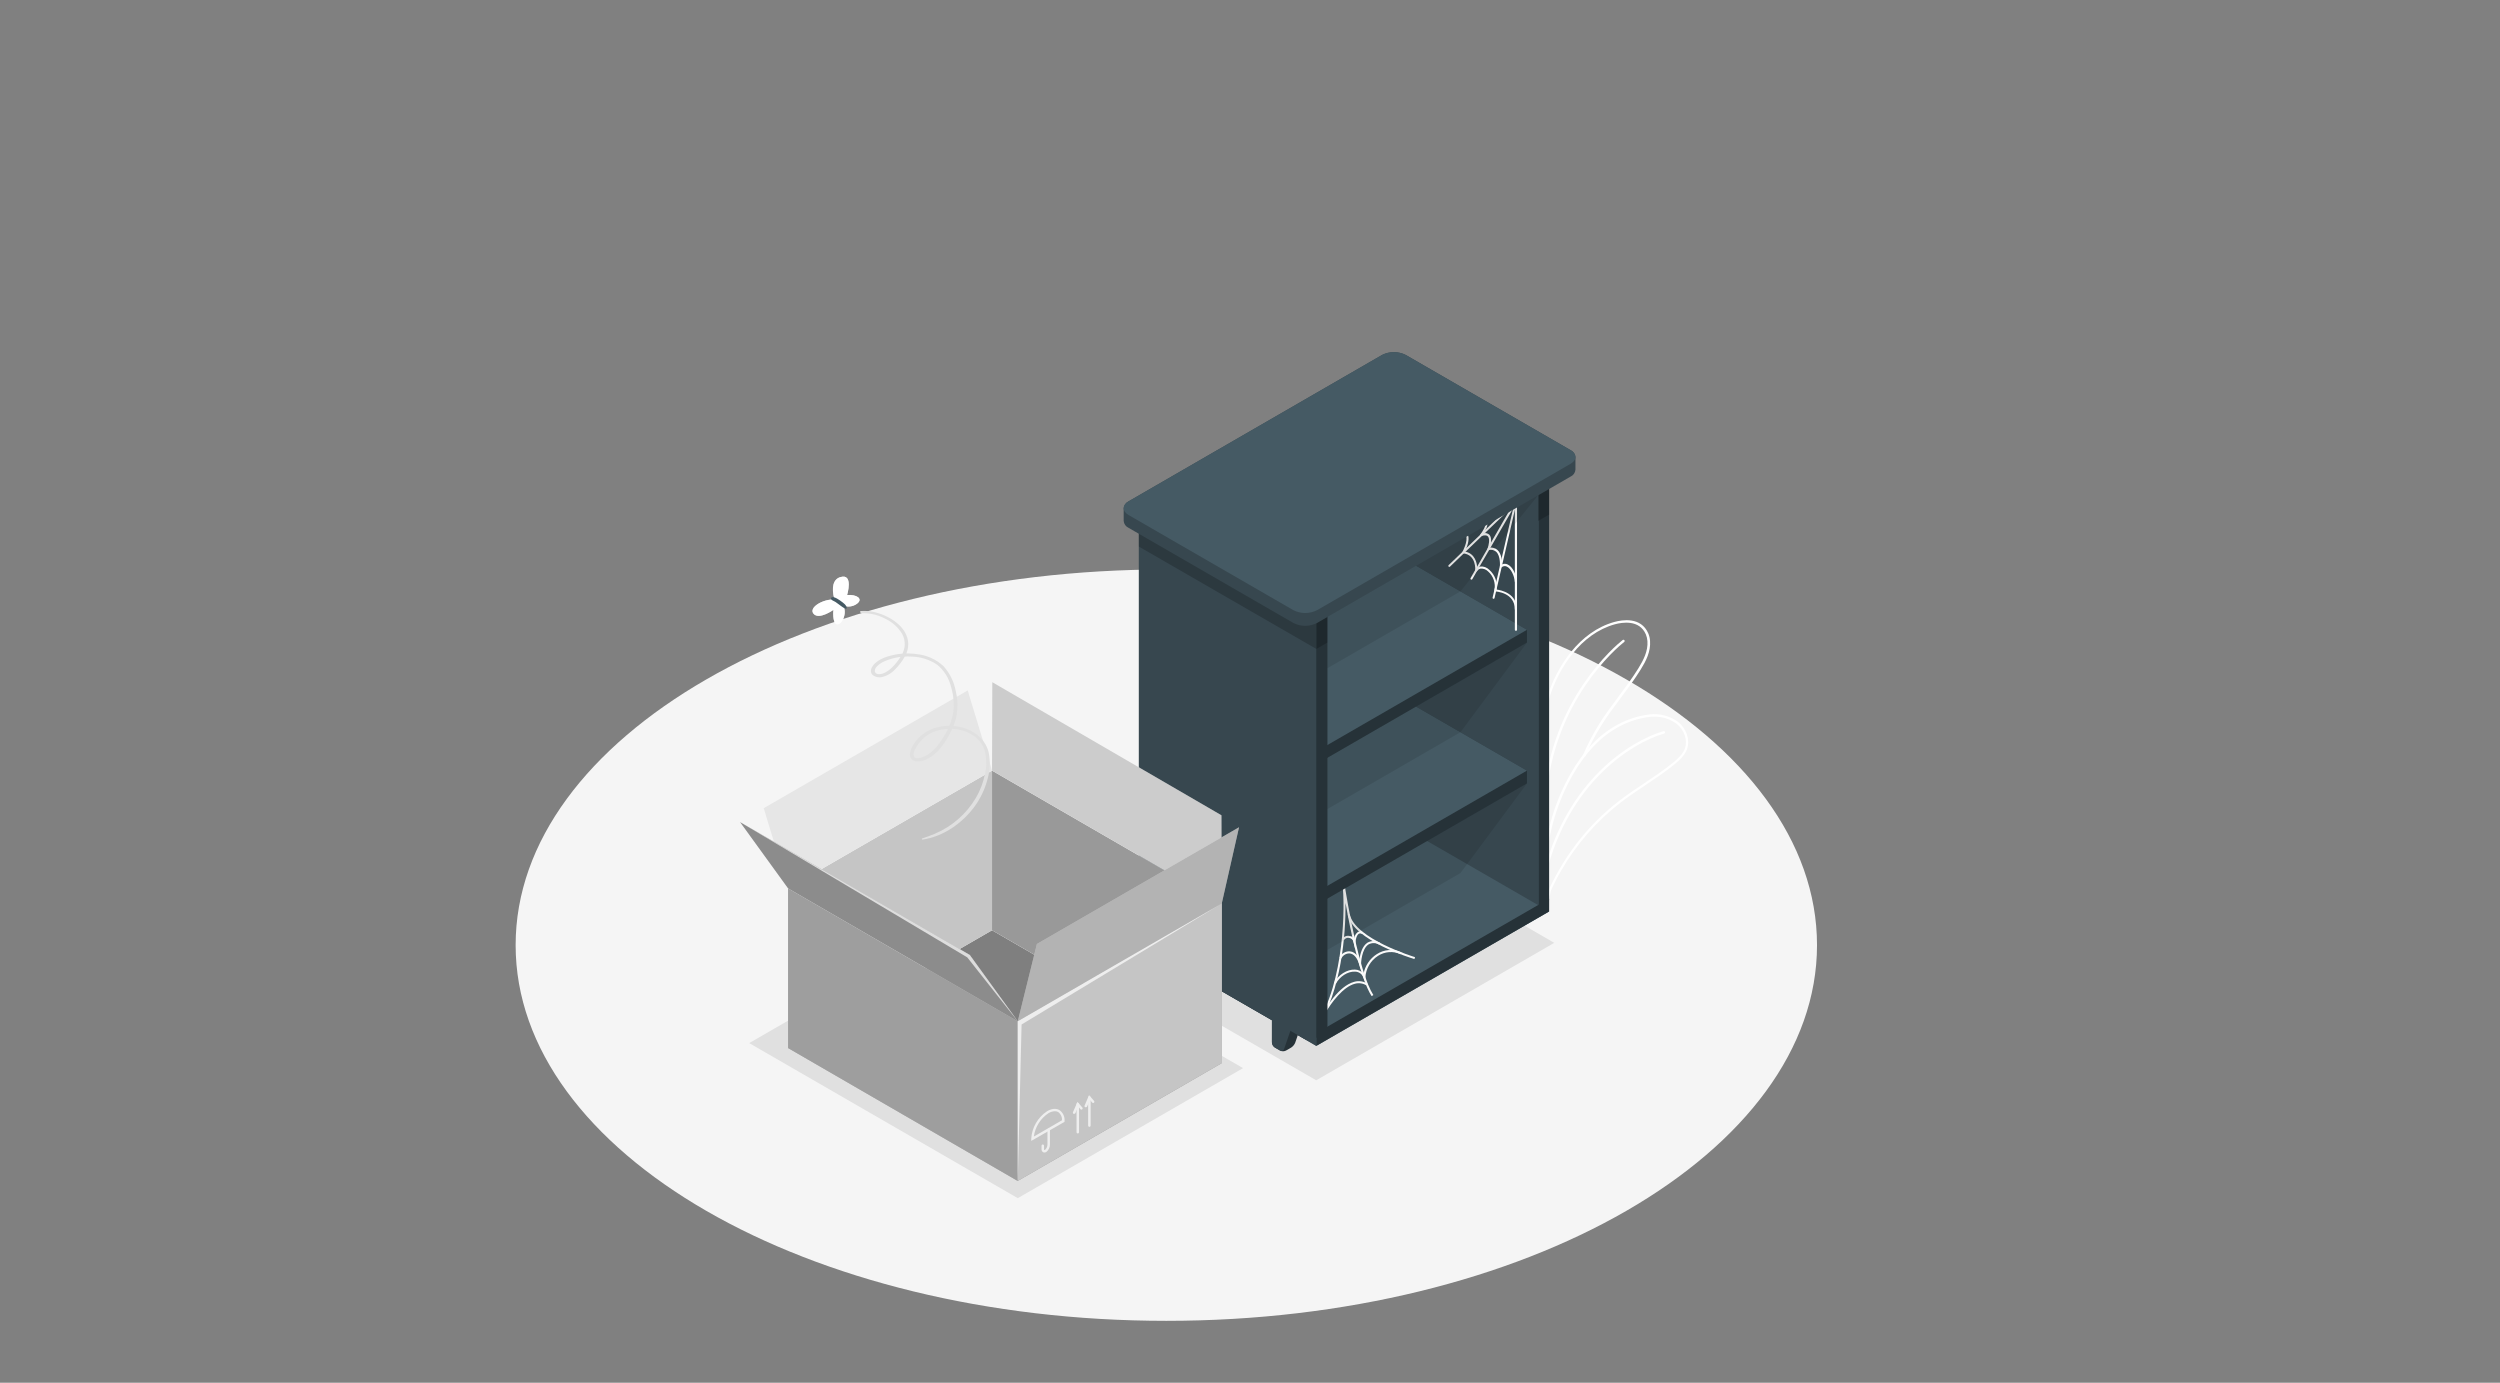 <svg width="226" height="125" viewBox="0 0 226 125" fill="none" xmlns="http://www.w3.org/2000/svg">
<rect x="0" y="0" width="226" height="125" fill="#808080" stroke="none"/>
<path d="M105.436 119.404C137.923 119.404 164.258 104.198 164.258 85.441C164.258 66.684 137.923 51.478 105.436 51.478C72.949 51.478 46.613 66.684 46.613 85.441C46.613 104.198 72.949 119.404 105.436 119.404Z" fill="#F5F5F5"/>
<path d="M118.985 97.658L100.16 86.786L121.678 74.363L140.505 85.233L118.985 97.658Z" fill="#E0E0E0"/>
<path d="M67.727 94.296L92.007 108.314L112.372 96.558L88.092 82.541L67.727 94.296Z" fill="#E0E0E0"/>
<path d="M139.64 77.5C139.603 76.868 139.518 76.11 139.415 75.23C139.033 71.89 138.51 67.315 139.895 62.932C140.738 60.265 142.768 57.102 145.938 56.225C146.643 56.03 148.348 55.742 149.003 57.255C149.095 57.474 149.15 57.706 149.165 57.943C149.233 58.903 148.8 59.75 148.32 60.523C147.768 61.42 147.128 62.273 146.508 63.102C145.923 63.888 145.315 64.698 144.785 65.537C144.213 66.45 143.711 67.406 143.285 68.395L143.083 68.308C143.508 67.308 144.009 66.343 144.583 65.42C145.115 64.573 145.725 63.758 146.315 62.97C146.93 62.145 147.565 61.295 148.115 60.407C148.575 59.657 148.99 58.855 148.928 57.958C148.914 57.746 148.865 57.538 148.783 57.343C148.198 55.99 146.628 56.26 145.98 56.438C142.895 57.292 140.913 60.388 140.088 62.998C138.718 67.338 139.238 71.885 139.618 75.205C139.718 76.088 139.805 76.85 139.843 77.487L139.64 77.5Z" fill="white"/>
<path d="M139.866 81.136C139.849 81.138 139.832 81.138 139.816 81.136C139.768 81.126 139.723 81.106 139.684 81.076C139.645 81.046 139.614 81.007 139.593 80.963C139.55 80.84 139.55 80.705 139.593 80.581C139.629 80.341 139.629 80.098 139.593 79.858C139.593 79.723 139.571 79.581 139.571 79.453V77.901C139.77 75.112 140.588 72.402 141.963 69.968C143.183 67.846 144.533 66.433 146.213 65.518C147.119 65.021 148.112 64.702 149.138 64.581C150.044 64.481 150.955 64.721 151.693 65.256C152.456 65.858 152.798 66.891 152.511 67.708C152.308 68.281 151.846 68.708 151.373 69.096C150.531 69.783 149.611 70.398 148.723 70.993C147.986 71.493 147.223 71.993 146.511 72.543C144.331 74.226 142.502 76.32 141.128 78.706C140.903 79.093 140.691 79.493 140.496 79.893L140.416 80.051C140.338 80.194 140.269 80.341 140.211 80.493C140.198 80.526 140.186 80.593 140.168 80.671C140.156 80.813 140.11 80.951 140.036 81.073C139.989 81.115 139.928 81.137 139.866 81.136ZM149.498 64.788C149.386 64.788 149.273 64.788 149.158 64.803C148.162 64.919 147.199 65.229 146.321 65.713C144.681 66.606 143.358 67.993 142.158 70.078C140.801 72.482 139.994 75.157 139.796 77.911V79.448C139.796 79.568 139.796 79.698 139.818 79.836C139.858 80.098 139.858 80.364 139.818 80.626C139.791 80.707 139.791 80.795 139.818 80.876C139.825 80.888 139.834 80.9 139.845 80.908C139.856 80.917 139.869 80.923 139.883 80.926C139.928 80.833 139.958 80.735 139.973 80.633C139.985 80.564 140.002 80.495 140.023 80.428C140.084 80.268 140.156 80.112 140.238 79.961L140.316 79.806C140.516 79.401 140.731 78.998 140.956 78.606C141.423 77.797 141.942 77.019 142.508 76.276C143.628 74.812 144.935 73.502 146.396 72.378C147.116 71.828 147.881 71.316 148.621 70.821C149.506 70.228 150.418 69.616 151.256 68.936C151.701 68.573 152.138 68.166 152.323 67.646C152.573 66.913 152.266 65.986 151.573 65.438C150.975 64.993 150.244 64.763 149.498 64.788Z" fill="white"/>
<path d="M139.678 79H139.65C139.636 78.996 139.623 78.99 139.611 78.982C139.599 78.974 139.589 78.963 139.582 78.951C139.574 78.938 139.57 78.924 139.567 78.91C139.565 78.896 139.566 78.881 139.57 78.867C141.633 70.642 147.335 66.972 150.38 66.1C150.408 66.092 150.438 66.096 150.463 66.109C150.488 66.124 150.507 66.147 150.515 66.175C150.523 66.203 150.519 66.233 150.505 66.259C150.491 66.284 150.468 66.303 150.44 66.312C147.44 67.17 141.823 70.792 139.785 78.92C139.778 78.943 139.764 78.963 139.744 78.978C139.725 78.992 139.702 79 139.678 79Z" fill="white"/>
<path d="M139.665 72.25C139.636 72.247 139.609 72.233 139.589 72.211C139.57 72.188 139.561 72.159 139.563 72.13C140.22 63.247 146.03 58.38 146.69 57.857C146.701 57.848 146.714 57.841 146.728 57.837C146.742 57.832 146.757 57.831 146.772 57.833C146.786 57.834 146.8 57.839 146.813 57.846C146.825 57.853 146.836 57.863 146.845 57.875C146.854 57.886 146.861 57.899 146.865 57.913C146.869 57.927 146.87 57.941 146.869 57.956C146.867 57.97 146.863 57.984 146.856 57.997C146.849 58.01 146.839 58.021 146.828 58.03C146.175 58.547 140.433 63.357 139.785 72.147C139.782 72.176 139.768 72.203 139.746 72.222C139.723 72.241 139.695 72.251 139.665 72.25Z" fill="white"/>
<path d="M138.978 41.273L125.075 33.25C124.968 33.173 124.842 33.126 124.71 33.113C124.578 33.1 124.446 33.123 124.325 33.178L123.325 33.755C123.215 33.832 123.128 33.936 123.072 34.058C123.016 34.18 122.994 34.314 123.008 34.448V72.5C123.028 72.871 123.136 73.232 123.322 73.553C123.508 73.874 123.767 74.147 124.078 74.35L137.978 82.363C138.085 82.44 138.211 82.488 138.343 82.501C138.474 82.514 138.607 82.492 138.728 82.438L139.728 81.858C139.837 81.781 139.923 81.676 139.978 81.555C140.033 81.434 140.054 81.3 140.04 81.168V43.123C140.021 42.752 139.915 42.392 139.73 42.071C139.546 41.749 139.288 41.476 138.978 41.273Z" fill="#263238"/>
<path d="M126.002 73.152L125.002 73.73V76.895C125.007 76.987 125.034 77.078 125.08 77.158C125.127 77.239 125.192 77.307 125.269 77.357L125.737 77.627C125.82 77.669 125.912 77.691 126.004 77.691C126.097 77.691 126.189 77.669 126.272 77.627L126.739 77.357C126.906 77.25 127.034 77.094 127.107 76.91L128.009 74.31L126.002 73.152Z" fill="#263238"/>
<path d="M125.002 76.894C125.007 76.986 125.034 77.076 125.08 77.157C125.127 77.237 125.192 77.305 125.269 77.356L125.737 77.626C125.769 77.646 125.806 77.657 125.843 77.661C125.881 77.665 125.919 77.659 125.954 77.646C125.989 77.633 126.021 77.612 126.047 77.585C126.073 77.557 126.093 77.525 126.104 77.489L127.002 74.886L125.002 73.728V76.894Z" fill="#37474F"/>
<path d="M136.033 78.924L135.033 79.504V82.666C135.038 82.759 135.064 82.85 135.11 82.93C135.156 83.011 135.221 83.08 135.298 83.131L135.768 83.401C135.851 83.443 135.942 83.465 136.034 83.465C136.127 83.465 136.218 83.443 136.301 83.401L136.771 83.131C136.937 83.024 137.065 82.868 137.138 82.684L138.038 80.081L136.033 78.924Z" fill="#263238"/>
<path d="M135.033 82.666C135.038 82.759 135.064 82.85 135.11 82.93C135.156 83.011 135.221 83.08 135.298 83.131L135.768 83.401C135.801 83.421 135.837 83.433 135.874 83.436C135.912 83.44 135.95 83.435 135.985 83.422C136.021 83.409 136.053 83.387 136.079 83.36C136.105 83.333 136.124 83.3 136.136 83.264L137.038 80.661L135.038 79.504L135.033 82.666Z" fill="#37474F"/>
<path d="M124.143 33.858L138.043 41.858C138.354 42.061 138.613 42.335 138.799 42.657C138.985 42.978 139.092 43.339 139.113 43.711V81.763C139.139 81.897 139.123 82.035 139.067 82.159C139.01 82.283 138.917 82.387 138.799 82.455C138.681 82.523 138.544 82.552 138.409 82.539C138.273 82.526 138.145 82.47 138.043 82.38L124.143 74.365C123.832 74.163 123.573 73.89 123.388 73.568C123.202 73.247 123.095 72.886 123.075 72.516V34.473C123.048 34.34 123.064 34.201 123.12 34.077C123.177 33.953 123.27 33.85 123.388 33.782C123.506 33.714 123.642 33.685 123.778 33.699C123.913 33.712 124.041 33.768 124.143 33.858Z" fill="#37474F"/>
<path d="M103.957 85.869L118.992 94.549L140.042 82.397L139.04 81.817L124.005 73.137L103.957 84.712V85.869Z" fill="#455A64"/>
<path d="M118.992 94.548V93.391L140.042 81.238V82.396L118.992 94.548Z" fill="#263238"/>
<path d="M119.086 92.864L118.934 92.762C121.601 88.724 121.584 81.749 121.366 79.999C121.349 79.882 121.336 79.809 121.334 79.782L121.516 79.752C121.516 79.807 121.536 79.872 121.546 79.949C121.741 81.187 122.844 87.909 124.149 89.949L123.994 90.049C122.961 88.447 122.079 84.122 121.636 81.627C121.664 84.46 121.251 89.607 119.086 92.864Z" fill="#FAFAFA"/>
<path d="M127.866 86.701C127.639 86.633 122.324 85.023 121.834 82.678L122.016 82.641C122.481 84.878 127.864 86.508 127.919 86.526L127.866 86.701Z" fill="#FAFAFA"/>
<path d="M122.501 85.748L122.366 85.175C122.348 85.07 122.294 84.975 122.214 84.904C122.134 84.833 122.033 84.791 121.926 84.785C121.838 84.773 121.748 84.787 121.669 84.827C121.589 84.867 121.524 84.93 121.481 85.008L121.309 84.935C121.366 84.821 121.458 84.727 121.572 84.667C121.685 84.607 121.814 84.584 121.941 84.6C122.033 84.606 122.123 84.632 122.204 84.675C122.286 84.718 122.357 84.778 122.414 84.85C122.444 84.613 122.565 84.397 122.751 84.248C122.822 84.211 122.901 84.193 122.981 84.196C123.06 84.198 123.138 84.221 123.206 84.263L123.124 84.428C123.082 84.401 123.034 84.385 122.985 84.382C122.935 84.379 122.886 84.389 122.841 84.41C122.629 84.53 122.546 84.993 122.534 85.16L122.501 85.748Z" fill="#FAFAFA"/>
<path d="M123.026 87.657L122.861 87.137C122.673 86.549 122.361 86.212 121.991 86.189C121.836 86.186 121.684 86.228 121.553 86.311C121.422 86.393 121.318 86.511 121.253 86.652L121.086 86.572C121.165 86.396 121.294 86.248 121.458 86.146C121.621 86.044 121.811 85.993 122.003 85.999C122.226 86.012 122.608 86.132 122.893 86.712C122.956 86.254 123.143 85.519 123.626 85.212C123.799 85.117 123.994 85.068 124.191 85.07C124.389 85.073 124.582 85.126 124.753 85.224L124.676 85.392C124.533 85.307 124.37 85.261 124.204 85.257C124.038 85.253 123.873 85.291 123.726 85.369C123.083 85.769 123.041 87.092 123.041 87.107L123.026 87.657Z" fill="#FAFAFA"/>
<path d="M120.767 88.926L120.602 88.841C120.972 88.129 121.784 87.616 122.489 87.651C122.639 87.653 122.786 87.688 122.92 87.754C123.054 87.82 123.172 87.916 123.264 88.034C123.332 87.674 123.472 87.332 123.676 87.027C123.879 86.723 124.142 86.463 124.449 86.263C124.778 86.045 125.158 85.915 125.552 85.885C125.946 85.856 126.341 85.928 126.699 86.096L126.627 86.263C126.297 86.111 125.934 86.045 125.571 86.072C125.209 86.099 124.86 86.219 124.557 86.418C124.232 86.629 123.962 86.912 123.766 87.245C123.571 87.578 123.456 87.953 123.432 88.338V88.811L123.257 88.371C123.199 88.215 123.094 88.08 122.958 87.984C122.821 87.888 122.658 87.837 122.492 87.836C121.844 87.803 121.107 88.273 120.767 88.926Z" fill="#FAFAFA"/>
<path d="M119.752 91.687L119.59 91.597C119.815 91.187 121.012 89.127 122.43 88.754C122.63 88.697 122.84 88.683 123.046 88.712C123.252 88.742 123.449 88.815 123.625 88.927L123.53 89.084C123.375 88.986 123.201 88.922 123.02 88.896C122.838 88.87 122.654 88.882 122.477 88.932C121.437 89.207 120.362 90.587 119.752 91.687Z" fill="#FAFAFA"/>
<path d="M138.037 69.664V70.822L118.992 81.817L103.957 73.137V71.979L123.002 60.984L138.037 69.664Z" fill="#263238"/>
<path d="M138.037 69.664L118.992 80.659L103.957 71.979L123.002 60.984L138.037 69.664Z" fill="#455A64"/>
<path d="M138.037 56.934V58.09L118.992 69.087L103.957 60.404V59.249L123.002 48.252L138.037 56.934Z" fill="#263238"/>
<path d="M138.037 56.934L118.992 67.93L103.957 59.249L123.002 48.252L138.037 56.934Z" fill="#455A64"/>
<path d="M118.926 52.831L105.026 44.818C104.919 44.74 104.793 44.693 104.661 44.679C104.53 44.666 104.397 44.688 104.276 44.743C104.096 44.846 103.456 45.218 103.276 45.321C103.167 45.397 103.08 45.502 103.024 45.624C102.969 45.746 102.947 45.88 102.961 46.013V84.056C102.982 84.426 103.089 84.787 103.275 85.109C103.461 85.43 103.72 85.703 104.031 85.906L117.931 93.921C118.038 93.998 118.164 94.046 118.296 94.059C118.428 94.072 118.561 94.05 118.681 93.996C118.861 93.891 119.506 93.521 119.681 93.413C119.791 93.337 119.879 93.233 119.935 93.112C119.991 92.99 120.014 92.856 120.001 92.723V54.683C119.981 54.311 119.872 53.95 119.686 53.628C119.499 53.306 119.239 53.033 118.926 52.831Z" fill="#263238"/>
<path opacity="0.2" d="M118.991 58.67L119.996 58.09V54.615L118.988 55.195L118.991 58.67Z" fill="black"/>
<path opacity="0.2" d="M139.04 47.096L140.045 46.518V43.043L139.037 43.623L139.04 47.096Z" fill="black"/>
<path d="M105.959 84.711L104.959 85.288V88.453C104.964 88.546 104.991 88.636 105.037 88.717C105.084 88.797 105.149 88.865 105.226 88.916L105.694 89.186C105.777 89.228 105.869 89.25 105.961 89.25C106.054 89.25 106.146 89.228 106.229 89.186L106.696 88.916C106.862 88.809 106.99 88.654 107.064 88.471L107.966 85.868L105.959 84.711Z" fill="#263238"/>
<path d="M104.957 88.454C104.962 88.547 104.989 88.637 105.035 88.717C105.082 88.798 105.147 88.866 105.225 88.917L105.692 89.187C105.724 89.206 105.761 89.218 105.798 89.222C105.836 89.225 105.874 89.22 105.909 89.207C105.944 89.194 105.976 89.172 106.002 89.145C106.028 89.118 106.048 89.085 106.06 89.049L106.962 86.447L104.962 85.289L104.957 88.454Z" fill="#37474F"/>
<path d="M115.982 90.498L114.982 91.076V94.24C114.987 94.333 115.013 94.423 115.059 94.504C115.106 94.584 115.17 94.652 115.247 94.703L115.717 94.973C115.8 95.015 115.891 95.037 115.984 95.037C116.076 95.037 116.167 95.015 116.25 94.973L116.72 94.703C116.885 94.595 117.013 94.44 117.087 94.258L117.987 91.656L115.982 90.498Z" fill="#263238"/>
<path d="M114.982 94.228C114.987 94.32 115.013 94.41 115.059 94.49C115.106 94.571 115.17 94.639 115.247 94.69L115.717 94.96C115.75 94.98 115.786 94.992 115.824 94.995C115.861 94.999 115.899 94.993 115.934 94.98C115.97 94.967 116.002 94.946 116.028 94.919C116.054 94.891 116.073 94.858 116.085 94.823L116.985 92.22L114.985 91.062L114.982 94.228Z" fill="#37474F"/>
<path d="M104.02 45.397L117.922 53.41C118.233 53.613 118.492 53.886 118.677 54.208C118.863 54.53 118.97 54.891 118.99 55.262V94.547C118.99 94.547 118.217 94.09 117.922 93.92L104.022 85.905C103.711 85.702 103.452 85.429 103.266 85.108C103.08 84.786 102.973 84.425 102.952 84.055V46.012C102.925 45.879 102.941 45.74 102.997 45.616C103.053 45.492 103.147 45.389 103.265 45.321C103.383 45.253 103.519 45.224 103.655 45.238C103.79 45.251 103.918 45.307 104.02 45.397Z" fill="#37474F"/>
<path opacity="0.2" d="M117.922 53.41L104.02 45.397C103.918 45.307 103.79 45.251 103.655 45.238C103.519 45.224 103.383 45.253 103.265 45.321C103.147 45.389 103.053 45.492 102.997 45.616C102.941 45.74 102.925 45.879 102.952 46.012V49.41L118.99 58.66V55.262C118.97 54.891 118.863 54.53 118.677 54.208C118.492 53.886 118.233 53.613 117.922 53.41Z" fill="black"/>
<path d="M137.034 57.026C137.01 57.026 136.987 57.016 136.97 56.999C136.952 56.981 136.942 56.958 136.942 56.934V45.519L126.054 51.804C126.044 51.81 126.033 51.815 126.021 51.817C126.009 51.819 125.996 51.818 125.985 51.815C125.973 51.812 125.962 51.807 125.952 51.799C125.943 51.791 125.935 51.782 125.929 51.771C125.923 51.761 125.919 51.749 125.917 51.737C125.915 51.725 125.916 51.713 125.919 51.701C125.922 51.689 125.927 51.678 125.935 51.668C125.942 51.658 125.951 51.65 125.962 51.644L137.002 45.279C137.016 45.27 137.032 45.266 137.048 45.266C137.064 45.266 137.08 45.27 137.094 45.279C137.108 45.287 137.119 45.299 137.127 45.313C137.135 45.327 137.139 45.343 137.139 45.359V56.934C137.139 56.947 137.137 56.96 137.131 56.972C137.126 56.984 137.118 56.995 137.108 57.004C137.098 57.013 137.086 57.019 137.074 57.023C137.061 57.027 137.047 57.028 137.034 57.026Z" fill="#FAFAFA"/>
<path d="M135.029 54.133H135.001C134.978 54.128 134.957 54.113 134.944 54.093C134.931 54.072 134.926 54.047 134.931 54.023L136.796 45.946L133.096 52.353C133.091 52.364 133.083 52.373 133.073 52.381C133.064 52.388 133.053 52.394 133.041 52.397C133.03 52.401 133.018 52.401 133.005 52.4C132.993 52.398 132.982 52.394 132.971 52.388C132.961 52.382 132.951 52.374 132.944 52.364C132.936 52.355 132.93 52.344 132.927 52.332C132.924 52.32 132.923 52.307 132.925 52.295C132.926 52.283 132.93 52.271 132.936 52.261L136.936 45.316C136.948 45.297 136.966 45.282 136.987 45.275C137.008 45.267 137.031 45.268 137.051 45.276C137.072 45.284 137.089 45.3 137.099 45.319C137.109 45.339 137.112 45.362 137.106 45.383L135.106 54.066C135.102 54.084 135.092 54.099 135.078 54.111C135.064 54.124 135.047 54.131 135.029 54.133Z" fill="#FAFAFA"/>
<path d="M131.022 51.25C131.009 51.25 130.997 51.247 130.985 51.242C130.973 51.237 130.963 51.229 130.954 51.22C130.937 51.202 130.928 51.179 130.928 51.155C130.928 51.13 130.937 51.107 130.954 51.09L136.969 45.302C136.987 45.285 137.01 45.275 137.034 45.275C137.059 45.275 137.082 45.285 137.099 45.302C137.117 45.32 137.126 45.344 137.126 45.368C137.126 45.393 137.117 45.417 137.099 45.435L131.084 51.22C131.077 51.228 131.067 51.236 131.056 51.241C131.045 51.246 131.034 51.249 131.022 51.25Z" fill="#FAFAFA"/>
<path d="M137.035 55.179C137.01 55.178 136.987 55.168 136.97 55.151C136.953 55.134 136.943 55.111 136.942 55.086C136.942 53.571 135.252 53.469 135.18 53.466C135.166 53.465 135.153 53.462 135.141 53.455C135.129 53.449 135.118 53.44 135.11 53.429C135.102 53.418 135.097 53.406 135.094 53.393C135.091 53.38 135.092 53.367 135.095 53.354C135.156 53.044 135.136 52.724 135.034 52.425C134.933 52.126 134.755 51.859 134.517 51.651C134.431 51.565 134.326 51.498 134.212 51.455C134.097 51.412 133.975 51.393 133.852 51.401C133.787 51.412 133.725 51.437 133.67 51.474C133.615 51.511 133.569 51.56 133.535 51.616C133.524 51.635 133.508 51.649 133.488 51.657C133.469 51.664 133.447 51.665 133.427 51.659C133.407 51.653 133.39 51.64 133.378 51.623C133.366 51.605 133.361 51.585 133.362 51.564C133.362 51.506 133.465 50.159 132.28 50.026C132.265 50.025 132.25 50.019 132.237 50.01C132.225 50.002 132.214 49.99 132.207 49.976C132.2 49.963 132.197 49.949 132.197 49.934C132.197 49.919 132.2 49.904 132.207 49.891C132.207 49.891 132.732 48.909 132.53 48.426C132.506 48.37 132.47 48.319 132.424 48.279C132.377 48.239 132.322 48.211 132.262 48.196C132.25 48.193 132.239 48.188 132.23 48.18C132.22 48.173 132.212 48.163 132.206 48.152C132.2 48.142 132.197 48.13 132.196 48.117C132.195 48.105 132.196 48.093 132.2 48.081C132.207 48.058 132.223 48.039 132.245 48.027C132.266 48.016 132.291 48.013 132.315 48.019C132.401 48.041 132.481 48.083 132.547 48.142C132.614 48.2 132.667 48.274 132.7 48.356C132.892 48.814 132.567 49.571 132.427 49.856C133.347 50.034 133.517 50.901 133.542 51.331C133.624 51.273 133.718 51.233 133.817 51.214C133.968 51.199 134.119 51.219 134.261 51.271C134.402 51.324 134.53 51.407 134.635 51.516C134.883 51.735 135.073 52.013 135.188 52.323C135.303 52.634 135.339 52.968 135.292 53.296C135.697 53.349 137.127 53.631 137.125 55.091C137.124 55.115 137.114 55.136 137.097 55.153C137.08 55.169 137.058 55.178 137.035 55.179Z" fill="#FAFAFA"/>
<path d="M137.035 52.685C137.011 52.685 136.989 52.676 136.972 52.66C136.955 52.644 136.944 52.623 136.942 52.6C136.902 52.07 136.595 51.385 136.207 51.215C136.13 51.18 136.045 51.169 135.962 51.182C135.879 51.196 135.802 51.233 135.74 51.29C135.724 51.299 135.707 51.305 135.688 51.305C135.67 51.305 135.653 51.299 135.637 51.29C135.621 51.281 135.608 51.268 135.6 51.252C135.592 51.236 135.588 51.218 135.59 51.2C135.59 51.2 135.672 50.262 135.25 49.875C135.158 49.798 135.049 49.745 134.933 49.718C134.816 49.692 134.695 49.694 134.58 49.725C134.564 49.728 134.547 49.727 134.532 49.722C134.516 49.716 134.503 49.707 134.492 49.695C134.482 49.682 134.474 49.667 134.471 49.651C134.468 49.634 134.469 49.618 134.475 49.602C134.56 49.37 134.725 48.717 134.502 48.485C134.397 48.377 134.205 48.367 133.927 48.457C133.908 48.463 133.888 48.463 133.869 48.457C133.85 48.451 133.834 48.438 133.822 48.422C133.811 48.406 133.805 48.387 133.805 48.367C133.805 48.347 133.811 48.328 133.822 48.312C133.977 48.117 134.36 47.547 134.265 47.275C134.249 47.237 134.224 47.204 134.191 47.179C134.159 47.155 134.12 47.139 134.08 47.135C134.068 47.132 134.057 47.126 134.047 47.119C134.037 47.112 134.029 47.103 134.023 47.092C134.016 47.082 134.012 47.07 134.01 47.058C134.009 47.046 134.009 47.034 134.012 47.022C134.015 47.01 134.019 46.999 134.026 46.989C134.033 46.979 134.042 46.97 134.052 46.964C134.063 46.958 134.074 46.954 134.086 46.952C134.098 46.95 134.111 46.951 134.122 46.955C134.192 46.965 134.259 46.993 134.314 47.037C134.37 47.081 134.413 47.139 134.44 47.205C134.542 47.502 134.292 47.955 134.117 48.205C134.207 48.183 134.301 48.184 134.391 48.207C134.481 48.23 134.564 48.275 134.632 48.337C134.907 48.622 134.775 49.225 134.692 49.507C134.814 49.492 134.938 49.504 135.055 49.541C135.172 49.577 135.28 49.638 135.372 49.72C135.745 50.06 135.785 50.72 135.78 51.022C135.858 50.985 135.943 50.966 136.03 50.966C136.116 50.966 136.202 50.985 136.28 51.022C136.752 51.23 137.08 51.967 137.127 52.565C137.128 52.577 137.127 52.589 137.123 52.6C137.119 52.612 137.113 52.622 137.105 52.631C137.097 52.64 137.088 52.648 137.077 52.653C137.066 52.658 137.054 52.661 137.042 52.662L137.035 52.685Z" fill="#FAFAFA"/>
<path d="M142.42 41.309C142.408 41.177 142.361 41.05 142.284 40.941C142.207 40.833 142.102 40.746 141.98 40.692L127.078 32.087C126.746 31.919 126.38 31.832 126.009 31.832C125.638 31.832 125.271 31.919 124.94 32.087L102.02 45.322C101.898 45.377 101.794 45.462 101.716 45.571C101.639 45.68 101.592 45.807 101.58 45.94V47.097C101.592 47.23 101.639 47.357 101.716 47.465C101.794 47.574 101.898 47.66 102.02 47.715L116.923 56.317C117.254 56.486 117.62 56.574 117.991 56.574C118.363 56.574 118.729 56.486 119.06 56.317L141.98 43.084C142.102 43.03 142.207 42.944 142.284 42.835C142.361 42.727 142.408 42.6 142.42 42.467V41.309Z" fill="#37474F"/>
<path d="M116.923 55.16L102.021 46.557C101.431 46.215 101.431 45.662 102.021 45.322L124.941 32.087C125.272 31.919 125.638 31.832 126.009 31.832C126.381 31.832 126.747 31.919 127.078 32.087L141.981 40.692C142.573 41.035 142.573 41.584 141.981 41.927L119.061 55.16C118.73 55.328 118.363 55.416 117.992 55.416C117.62 55.416 117.254 55.328 116.923 55.16Z" fill="#455A64"/>
<path opacity="0.1" d="M139.041 44.779L132.026 53.462L119.999 60.407L119.996 55.777L139.041 44.779Z" fill="black"/>
<path opacity="0.1" d="M138.038 58.09L132.026 66.192L119.998 73.14V68.507L138.038 58.09Z" fill="black"/>
<path opacity="0.1" d="M138.038 70.822L132.026 78.925L119.998 85.872V81.24L138.038 70.822Z" fill="black"/>
<path d="M110.445 96.109L92.005 106.756L71.24 94.739L89.68 84.094L110.445 96.109Z" fill="white"/>
<path opacity="0.5" d="M110.445 96.109L92.005 106.756L71.24 94.739L89.68 84.094L110.445 96.109Z" fill="black"/>
<path d="M89.68 69.662V84.095L71.24 94.74V80.31L89.68 69.662Z" fill="white"/>
<path opacity="0.23" d="M89.68 69.662V84.095L71.24 94.74V80.31L89.68 69.662Z" fill="black"/>
<path d="M92.005 92.326V106.758L71.24 94.74V80.311L92.005 92.326Z" fill="white"/>
<path opacity="0.38" d="M92.005 92.326V106.758L71.24 94.74V80.311L92.005 92.326Z" fill="black"/>
<path d="M110.445 81.677V96.11L89.68 84.095V69.662L110.445 81.677Z" fill="white"/>
<path opacity="0.4" d="M110.445 81.677V96.11L89.68 84.095V69.662L110.445 81.677Z" fill="black"/>
<path d="M110.446 96.108V81.676L92.006 92.323V106.756L110.446 96.108Z" fill="white"/>
<path opacity="0.23" d="M110.446 96.108V81.676L92.006 92.323V106.756L110.446 96.108Z" fill="black"/>
<path d="M89.68 69.662L89.705 61.672L110.42 73.702L110.445 81.677L89.68 69.662Z" fill="white"/>
<path opacity="0.2" d="M89.68 69.662L89.705 61.672L110.42 73.702L110.445 81.677L89.68 69.662Z" fill="black"/>
<path d="M92.006 92.325L93.736 85.335L112.008 74.785L110.446 81.678L92.006 92.325Z" fill="white"/>
<path opacity="0.3" d="M92.006 92.325L93.736 85.335L112.008 74.785L110.446 81.678L92.006 92.325Z" fill="black"/>
<path d="M71.241 80.309L69.041 73.059L87.481 62.414L89.681 69.662L71.241 80.309Z" fill="white"/>
<path opacity="0.1" d="M71.241 80.309L69.041 73.059L87.481 62.414L89.681 69.662L71.241 80.309Z" fill="black"/>
<path d="M71.24 80.309L66.9 74.316L87.668 86.331L92.005 92.324L71.24 80.309Z" fill="white"/>
<path opacity="0.45" d="M71.24 80.309L66.9 74.316L87.668 86.331L92.005 92.324L71.24 80.309Z" fill="black"/>
<g opacity="0.7">
<path d="M97.433 102.465C97.403 102.465 97.374 102.453 97.353 102.432C97.331 102.411 97.319 102.382 97.318 102.352V99.812C97.319 99.782 97.331 99.753 97.353 99.732C97.374 99.71 97.403 99.698 97.433 99.697C97.463 99.698 97.492 99.71 97.513 99.732C97.534 99.753 97.546 99.782 97.546 99.812V102.352C97.546 102.382 97.534 102.411 97.513 102.432C97.492 102.453 97.463 102.465 97.433 102.465Z" fill="white"/>
<path d="M97.102 100.692C97.087 100.694 97.072 100.694 97.057 100.692C97.029 100.679 97.008 100.657 96.997 100.629C96.986 100.601 96.986 100.57 96.997 100.542L97.402 99.609L97.852 100.129C97.868 100.153 97.875 100.181 97.871 100.209C97.868 100.237 97.854 100.263 97.832 100.282C97.811 100.3 97.784 100.31 97.755 100.31C97.727 100.309 97.7 100.299 97.679 100.279L97.467 100.029L97.217 100.629C97.206 100.65 97.189 100.667 97.169 100.678C97.148 100.689 97.125 100.694 97.102 100.692Z" fill="white"/>
<path d="M98.482 101.867C98.452 101.866 98.423 101.854 98.402 101.832C98.381 101.811 98.369 101.782 98.369 101.752V99.214C98.369 99.184 98.381 99.156 98.402 99.135C98.423 99.113 98.452 99.102 98.482 99.102C98.511 99.102 98.54 99.113 98.561 99.135C98.582 99.156 98.594 99.184 98.594 99.214V101.749C98.594 101.764 98.592 101.779 98.586 101.793C98.581 101.807 98.573 101.82 98.562 101.831C98.552 101.842 98.539 101.851 98.525 101.857C98.512 101.863 98.497 101.866 98.482 101.867Z" fill="white"/>
<path d="M98.15 100.095C98.135 100.097 98.12 100.097 98.105 100.095C98.091 100.089 98.079 100.08 98.068 100.07C98.058 100.059 98.05 100.046 98.045 100.032C98.039 100.018 98.037 100.003 98.037 99.988C98.038 99.973 98.041 99.959 98.047 99.945L98.45 99L98.9 99.517C98.921 99.539 98.932 99.568 98.932 99.597C98.932 99.627 98.921 99.656 98.9 99.677C98.889 99.688 98.877 99.697 98.863 99.702C98.849 99.708 98.835 99.711 98.82 99.711C98.805 99.711 98.79 99.708 98.776 99.702C98.763 99.697 98.75 99.688 98.74 99.677L98.527 99.427L98.277 100.027C98.267 100.052 98.249 100.071 98.225 100.084C98.202 100.096 98.176 100.1 98.15 100.095Z" fill="white"/>
</g>
<g opacity="0.7">
<path d="M94.415 104.188C94.372 104.189 94.33 104.178 94.293 104.158C94.247 104.129 94.211 104.089 94.186 104.041C94.162 103.993 94.151 103.939 94.155 103.886V103.573C94.156 103.543 94.168 103.514 94.189 103.493C94.211 103.472 94.24 103.461 94.27 103.461C94.3 103.461 94.328 103.472 94.35 103.494C94.371 103.515 94.382 103.543 94.382 103.573V103.886C94.382 103.931 94.382 103.956 94.405 103.961C94.427 103.966 94.44 103.961 94.478 103.941C94.548 103.876 94.603 103.796 94.64 103.708C94.677 103.619 94.694 103.524 94.69 103.428V102.128C94.69 102.098 94.702 102.07 94.723 102.049C94.744 102.027 94.773 102.016 94.802 102.016C94.832 102.016 94.861 102.027 94.882 102.049C94.903 102.07 94.915 102.098 94.915 102.128V103.428C94.921 103.563 94.894 103.697 94.838 103.82C94.782 103.943 94.698 104.051 94.593 104.136C94.539 104.169 94.478 104.187 94.415 104.188Z" fill="white"/>
<path d="M93.223 103.14V102.945C93.252 102.445 93.399 101.958 93.65 101.524C93.901 101.09 94.251 100.72 94.67 100.445C95.08 100.21 95.47 100.175 95.77 100.35C95.93 100.46 96.058 100.611 96.139 100.787C96.221 100.963 96.254 101.157 96.235 101.35V101.415L93.223 103.14ZM95.35 100.455C95.15 100.465 94.956 100.525 94.785 100.63C94.426 100.867 94.121 101.178 93.893 101.542C93.664 101.907 93.517 102.316 93.46 102.743L96.003 101.273C96.013 101.128 95.987 100.983 95.925 100.852C95.863 100.72 95.769 100.607 95.65 100.523C95.558 100.474 95.454 100.451 95.35 100.455Z" fill="white"/>
</g>
<path opacity="0.7" d="M66.9 74.316L87.668 86.331L92.005 92.324L87.438 86.544L66.9 74.316Z" fill="white"/>
<path opacity="0.7" d="M110.446 81.676L92.006 92.323V106.756L92.351 92.613L110.446 81.676Z" fill="white"/>
<path d="M83.385 75.902C85.287 75.627 87.025 74.402 88.135 72.862C88.653 72.143 89.034 71.335 89.26 70.477C89.5 69.676 89.539 68.828 89.375 68.007C89.032 66.635 87.762 65.822 86.42 65.652C85.739 65.563 85.046 65.63 84.395 65.85C83.72 66.082 83.134 66.519 82.72 67.1C82.46 67.41 82.297 67.788 82.25 68.19C82.246 68.347 82.301 68.5 82.405 68.618C82.509 68.736 82.653 68.811 82.81 68.827C83.212 68.861 83.615 68.759 83.952 68.537C84.364 68.306 84.727 67.997 85.02 67.627C85.649 66.851 86.119 65.96 86.405 65.002C86.605 64.181 86.605 63.324 86.405 62.502C86.253 61.643 85.86 60.845 85.272 60.2C84.599 59.587 83.744 59.211 82.837 59.127C81.935 59.003 81.016 59.089 80.152 59.377C79.773 59.492 79.421 59.685 79.12 59.942C78.905 60.142 78.66 60.472 78.747 60.797C78.835 61.122 79.31 61.267 79.632 61.225C80.11 61.136 80.547 60.898 80.882 60.547C81.256 60.179 81.574 59.758 81.825 59.297C82.011 58.966 82.109 58.592 82.107 58.212C82.075 56.627 80.322 55.602 78.95 55.312C78.579 55.235 78.2 55.21 77.822 55.237C77.695 55.237 77.772 55.447 77.875 55.44C78.613 55.406 79.347 55.572 80 55.92C80.644 56.216 81.184 56.697 81.552 57.302C81.716 57.601 81.797 57.938 81.787 58.278C81.776 58.618 81.675 58.95 81.492 59.237C81.248 59.664 80.943 60.053 80.587 60.392C80.29 60.662 79.837 60.975 79.42 60.945C79.351 60.945 79.283 60.925 79.225 60.889C79.167 60.852 79.12 60.8 79.09 60.737C79.077 60.655 79.084 60.571 79.11 60.492C79.135 60.413 79.179 60.342 79.237 60.282C79.458 60.045 79.731 59.861 80.035 59.747C80.785 59.436 81.597 59.302 82.407 59.357C83.242 59.373 84.055 59.633 84.742 60.107C85.341 60.605 85.767 61.28 85.957 62.035C86.198 62.802 86.273 63.612 86.177 64.41C86.029 65.213 85.72 65.978 85.27 66.66C84.807 67.425 84.227 68.16 83.357 68.46C83.142 68.537 82.692 68.65 82.607 68.337C82.522 68.025 82.767 67.64 82.925 67.397C83.273 66.849 83.781 66.421 84.38 66.17C84.958 65.938 85.582 65.844 86.202 65.895C87.38 65.982 88.575 66.597 88.985 67.767C89.191 68.467 89.213 69.207 89.05 69.917C88.903 70.696 88.623 71.444 88.222 72.127C87.361 73.58 86.056 74.719 84.5 75.375C84.13 75.535 83.75 75.67 83.362 75.795C83.322 75.81 83.34 75.91 83.385 75.902Z" fill="#E0E0E0"/>
<path d="M75.437 54.199C74.437 54.126 73.059 54.914 73.549 55.489C74.04 56.064 75.34 55.134 75.34 55.134C75.34 55.134 75.217 56.296 75.642 56.429C76.067 56.561 76.642 55.451 76.217 54.741C76.422 54.822 76.644 54.85 76.862 54.822C77.081 54.794 77.289 54.711 77.467 54.581C78.072 54.136 77.432 53.716 76.579 53.791C76.579 53.791 77.189 51.791 75.957 52.174C75.34 52.361 75.122 53.084 75.437 54.199Z" fill="white"/>
<path opacity="0.65" d="M75.437 54.199C74.437 54.126 73.059 54.914 73.549 55.489C74.04 56.064 75.34 55.134 75.34 55.134C75.34 55.134 75.217 56.296 75.642 56.429C76.067 56.561 76.642 55.451 76.217 54.741C76.422 54.822 76.644 54.85 76.862 54.822C77.081 54.794 77.289 54.711 77.467 54.581C78.072 54.136 77.432 53.716 76.579 53.791C76.579 53.791 77.189 51.791 75.957 52.174C75.34 52.361 75.122 53.084 75.437 54.199Z" fill="white"/>
<path d="M76.368 54.623C76.312 54.569 76.254 54.518 76.193 54.471C76.105 54.403 76.013 54.338 75.925 54.273C75.84 54.211 75.751 54.155 75.658 54.106C75.604 54.076 75.549 54.049 75.493 54.026C75.415 53.989 75.328 53.975 75.243 53.986C75.22 53.986 75.198 53.993 75.179 54.005C75.16 54.017 75.145 54.034 75.135 54.054C75.125 54.074 75.12 54.096 75.121 54.118C75.123 54.141 75.13 54.162 75.143 54.181C75.211 54.255 75.297 54.312 75.393 54.346L75.528 54.418C75.62 54.473 75.703 54.536 75.778 54.598C75.853 54.661 75.953 54.721 76.028 54.783C76.156 54.888 76.301 54.972 76.455 55.033C76.462 55.037 76.47 55.039 76.478 55.039C76.485 55.039 76.493 55.037 76.5 55.033C76.628 54.933 76.44 54.696 76.368 54.623Z" fill="#455A64"/>
</svg>

